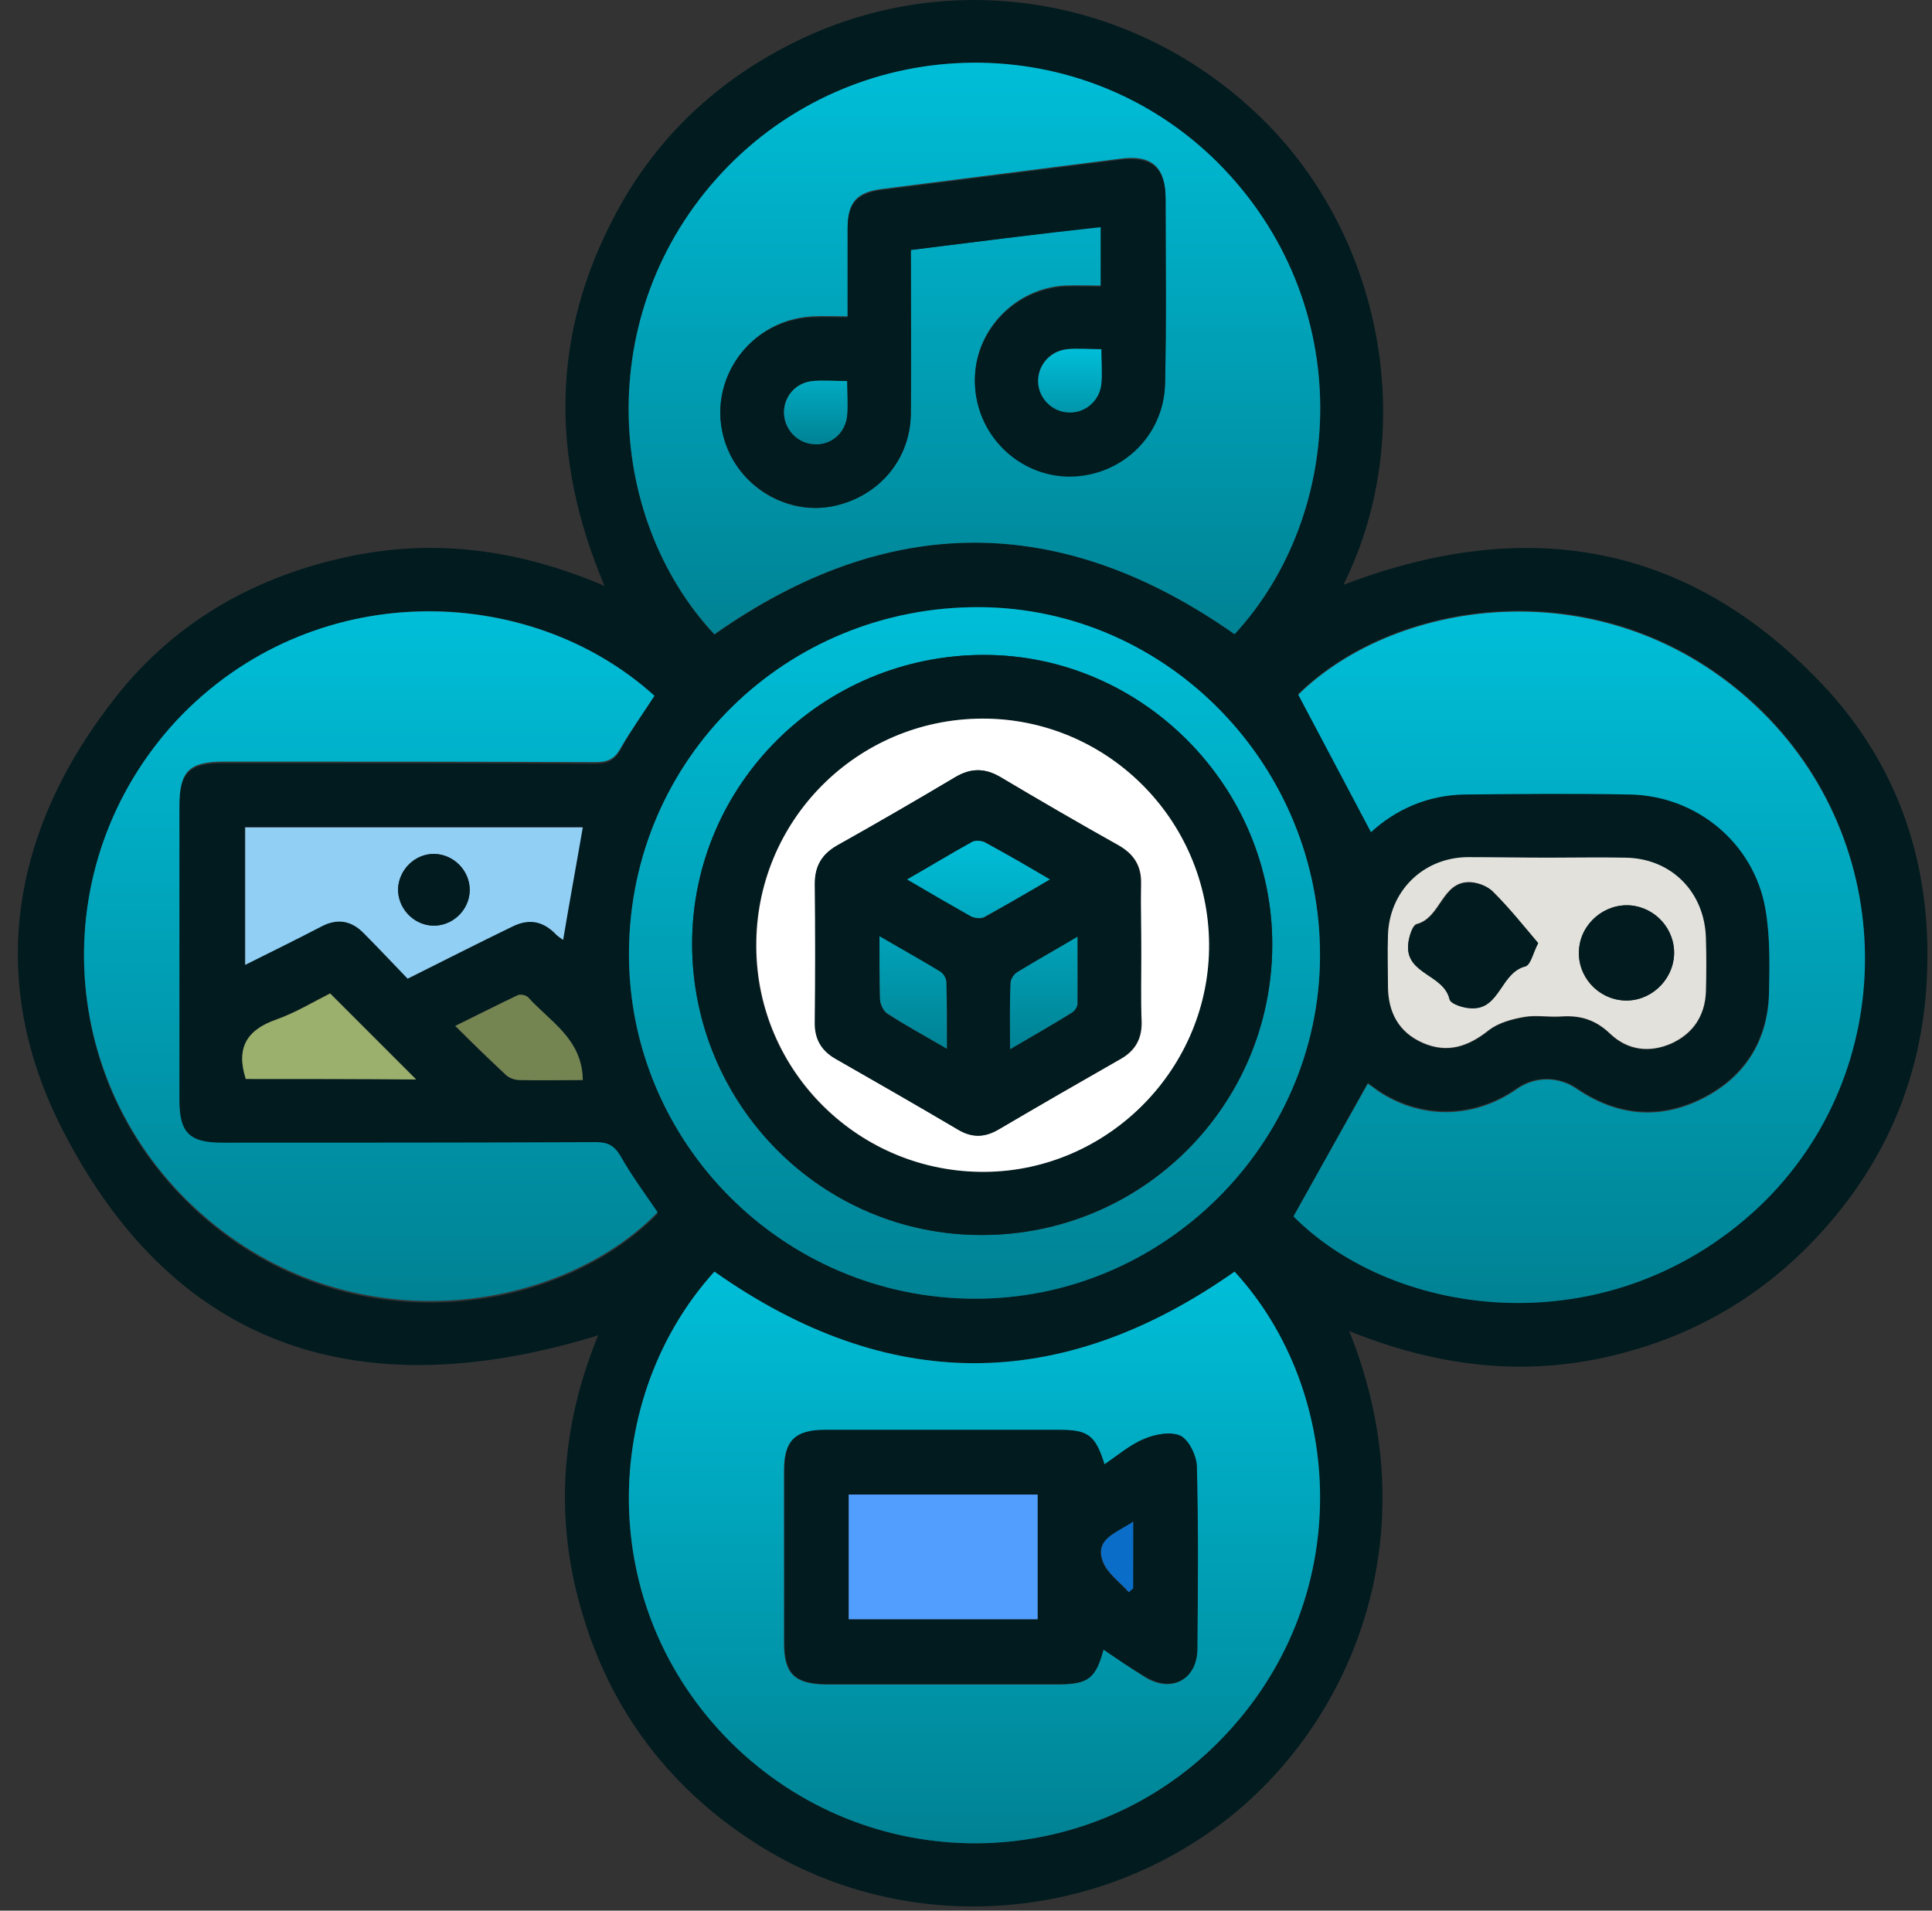 <svg width="91" height="90" viewBox="0 0 91 90" fill="none" xmlns="http://www.w3.org/2000/svg">
<rect x="0" y="0" width="91" height="90" fill="#333333" stroke="none"/>
<path d="M63.55 62.7C67.4 72.275 63.675 81.2 57.625 85.825C51.15 90.775 42.15 91.15 35.4 86.7C31.475 84.125 28.8 80.575 27.45 76.075C26.1 71.625 26.4 67.225 28.175 62.9C17.225 66.275 8.375 63.725 3 53.325C-0.7 46.2 0.5 39.075 5.5 32.775C8.2 29.375 11.8 27.275 16.05 26.3C20.25 25.325 24.325 25.825 28.475 27.6C25.9 21.525 25.975 15.725 29 10.075C30.925 6.45 33.825 3.75 37.5 1.95C44.95 -1.7 53.825 -0.125 59.7 5.85C65.25 11.5 66.775 20.525 63.275 27.55C71.825 24.275 79.45 25.525 85.775 32.175C89.475 36.05 91.05 40.875 90.75 46.225C90.525 50.5 89 54.3 86.225 57.55C83.475 60.775 80.025 62.9 75.875 63.875C71.75 64.85 67.7 64.375 63.55 62.7ZM58.15 29.875C63.375 24.225 63.95 14.25 57.35 7.675C51 1.325 40.65 1.4 34.325 7.825C27.875 14.35 28.425 24.3 33.65 29.9C41.825 24.125 49.975 24.125 58.15 29.875ZM58.15 59.9C49.975 65.65 41.825 65.65 33.65 59.9C28.325 65.775 27.975 75.65 34.425 82.075C40.85 88.45 51.175 88.4 57.45 82C63.9 75.45 63.35 65.55 58.15 59.9ZM60.925 57.3C65.775 62.15 75.825 63.45 82.825 56.825C89.55 50.45 89.5 39.575 82.7 33.2C75.725 26.675 65.825 28.1 61.15 32.675C62.3 34.85 63.425 36.975 64.575 39.15C65.75 38.075 67.25 37.4 69 37.375C71.575 37.35 74.175 37.35 76.75 37.375C79.9 37.425 82.625 39.65 83.15 42.75C83.375 44.025 83.35 45.35 83.325 46.65C83.275 48.925 82.225 50.675 80.2 51.7C78.175 52.725 76.175 52.55 74.275 51.25C73.425 50.675 72.3 50.65 71.45 51.25C69.425 52.675 66.9 52.7 64.875 51.325C64.675 51.2 64.5 51.05 64.425 51C63.225 53.175 62.075 55.225 60.925 57.3ZM30.825 32.775C24.925 27.4 14.7 27.125 8.325 34C1.975 40.85 2.625 51.45 9.775 57.5C16.875 63.5 26.475 61.8 30.975 57.175C30.375 56.275 29.75 55.425 29.225 54.525C28.95 54.025 28.625 53.85 28.05 53.875C22.175 53.9 16.325 53.9 10.45 53.9C8.925 53.9 8.45 53.425 8.45 51.9C8.45 47.275 8.45 42.675 8.45 38.05C8.45 36.375 8.9 35.95 10.55 35.95C16.375 35.95 22.225 35.95 28.05 35.975C28.625 35.975 28.95 35.825 29.225 35.325C29.7 34.425 30.275 33.65 30.825 32.775ZM29.625 44.85C29.575 53.8 36.875 61.15 45.875 61.175C54.75 61.2 62.125 53.9 62.175 45.075C62.225 36.075 55 28.675 46.15 28.6C37.025 28.55 29.675 35.775 29.625 44.85ZM72.9 40.4C71.625 40.4 70.35 40.375 69.075 40.4C67 40.45 65.425 42.025 65.375 44.1C65.35 44.875 65.375 45.65 65.375 46.45C65.375 47.7 65.875 48.65 67.025 49.15C68.175 49.65 69.175 49.325 70.125 48.55C70.575 48.2 71.2 48.025 71.8 47.925C72.375 47.825 72.975 47.95 73.575 47.9C74.475 47.825 75.175 48.075 75.85 48.725C76.65 49.5 77.675 49.625 78.725 49.175C79.75 48.725 80.3 47.875 80.35 46.75C80.375 45.9 80.375 45.075 80.35 44.225C80.3 42.05 78.725 40.475 76.55 40.425C75.325 40.4 74.1 40.4 72.9 40.4ZM19.2 46.1C20.9 45.25 22.475 44.475 24.05 43.65C24.8 43.25 25.475 43.325 26.1 43.925C26.25 44.05 26.4 44.175 26.5 44.25C26.825 42.45 27.125 40.7 27.425 38.95C22.125 38.95 16.825 38.95 11.525 38.95C11.525 41.125 11.525 43.25 11.525 45.425C12.775 44.8 13.95 44.225 15.1 43.625C15.875 43.225 16.525 43.325 17.125 43.95C17.8 44.65 18.475 45.35 19.2 46.1ZM11.575 50.825C14.25 50.825 16.925 50.825 19.6 50.825C18.25 49.475 16.925 48.15 15.55 46.775C14.75 47.175 13.925 47.7 13.025 48C11.65 48.5 11.1 49.325 11.575 50.825ZM27.45 50.875C27.4 48.925 25.875 48.1 24.85 46.975C24.75 46.875 24.5 46.825 24.375 46.875C23.425 47.325 22.5 47.8 21.425 48.325C22.275 49.175 23.025 49.9 23.8 50.625C23.95 50.775 24.225 50.875 24.45 50.875C25.475 50.9 26.45 50.875 27.45 50.875Z" fill="#021B1F"/>
<path d="M58.15 29.875C49.975 24.125 41.825 24.125 33.65 29.875C28.425 24.3 27.875 14.35 34.325 7.8C40.65 1.4 51 1.325 57.35 7.65C63.95 14.25 63.375 24.225 58.15 29.875ZM42.9 11.775C45.9 11.4 48.85 11.025 51.85 10.65C51.85 11.6 51.85 12.475 51.85 13.45C51.25 13.45 50.7 13.425 50.15 13.45C47.875 13.575 46.025 15.45 45.925 17.675C45.8 20.175 47.75 22.325 50.225 22.4C52.725 22.5 54.825 20.55 54.875 18.025C54.925 15.125 54.9 12.225 54.9 9.325C54.9 7.85 54.225 7.275 52.775 7.475C49.025 7.95 45.3 8.425 41.55 8.9C40.35 9.05 39.925 9.525 39.925 10.725C39.925 12.1 39.925 13.45 39.925 14.9C39.325 14.9 38.8 14.875 38.275 14.9C35 15.075 32.95 18.5 34.4 21.425C35.3 23.25 37.375 24.275 39.325 23.825C41.425 23.35 42.875 21.625 42.9 19.5C42.925 16.95 42.9 14.4 42.9 11.775Z" fill="url(#paint0_linear_82_9328)"/>
<path d="M58.15 59.9C63.35 65.55 63.925 75.425 57.45 82C51.15 88.4 40.85 88.45 34.425 82.075C27.975 75.65 28.325 65.775 33.65 59.9C41.8 65.65 49.975 65.65 58.15 59.9ZM51.975 77.7C52.675 78.175 53.3 78.6 53.925 79C55.175 79.775 56.375 79.125 56.375 77.675C56.4 74.8 56.425 71.95 56.35 69.075C56.325 68.575 56 67.85 55.575 67.65C55.125 67.425 54.375 67.575 53.875 67.8C53.2 68.075 52.625 68.6 52 69C51.575 67.65 51.25 67.375 49.875 67.375C46.2 67.375 42.525 67.375 38.85 67.375C37.425 67.375 36.925 67.875 36.925 69.275C36.925 71.975 36.925 74.7 36.925 77.4C36.925 78.85 37.425 79.325 38.9 79.35C42.575 79.35 46.25 79.35 49.925 79.35C51.25 79.325 51.6 79.05 51.975 77.7Z" fill="url(#paint1_linear_82_9328)"/>
<path d="M60.925 57.3C62.1 55.2 63.225 53.175 64.425 51.05C64.5 51.1 64.7 51.225 64.875 51.375C66.9 52.75 69.425 52.725 71.45 51.3C72.3 50.7 73.425 50.7 74.275 51.3C76.15 52.575 78.175 52.775 80.2 51.75C82.225 50.725 83.3 48.975 83.325 46.7C83.35 45.4 83.375 44.075 83.15 42.8C82.6 39.7 79.9 37.475 76.75 37.425C74.175 37.375 71.575 37.4 69 37.425C67.25 37.45 65.75 38.125 64.575 39.2C63.425 37.025 62.3 34.9 61.15 32.725C65.825 28.125 75.75 26.725 82.7 33.25C89.5 39.625 89.575 50.5 82.825 56.875C75.8 63.45 65.75 62.15 60.925 57.3Z" fill="url(#paint2_linear_82_9328)"/>
<path d="M30.825 32.775C30.275 33.625 29.7 34.425 29.225 35.25C28.95 35.75 28.625 35.9 28.05 35.9C22.225 35.875 16.375 35.875 10.55 35.875C8.9 35.875 8.45 36.325 8.45 37.975C8.45 42.6 8.45 47.2 8.45 51.825C8.45 53.35 8.925 53.825 10.45 53.825C16.325 53.825 22.175 53.825 28.05 53.8C28.625 53.8 28.925 53.95 29.225 54.45C29.75 55.375 30.375 56.225 30.975 57.1C26.475 61.725 16.875 63.425 9.775 57.425C2.625 51.375 1.975 40.775 8.325 33.925C14.7 27.15 24.925 27.425 30.825 32.775Z" fill="url(#paint3_linear_82_9328)"/>
<path d="M29.625 44.85C29.675 35.75 37.025 28.55 46.15 28.6C55 28.65 62.225 36.075 62.175 45.075C62.125 53.925 54.75 61.225 45.875 61.175C36.875 61.15 29.575 53.8 29.625 44.85ZM32.6 44.45C32.6 52.025 38.675 58.175 46.225 58.175C53.775 58.2 59.9 52.1 59.925 44.525C59.95 37.05 53.8 30.85 46.35 30.85C38.775 30.85 32.625 36.925 32.6 44.45Z" fill="url(#paint4_linear_82_9328)"/>
<path d="M72.9 40.4C74.125 40.4 75.325 40.375 76.55 40.4C78.725 40.425 80.3 42.025 80.35 44.2C80.375 45.05 80.375 45.875 80.35 46.725C80.3 47.85 79.75 48.675 78.725 49.15C77.7 49.6 76.675 49.475 75.85 48.7C75.175 48.05 74.475 47.825 73.575 47.875C72.975 47.925 72.375 47.8 71.8 47.9C71.225 48 70.575 48.175 70.125 48.525C69.15 49.3 68.175 49.625 67.025 49.125C65.875 48.625 65.375 47.675 65.375 46.425C65.375 45.65 65.35 44.875 65.375 44.075C65.425 42 67 40.425 69.075 40.375C70.325 40.375 71.625 40.4 72.9 40.4ZM72.45 44.425C71.75 43.6 71.075 42.75 70.325 42C70.075 41.75 69.625 41.575 69.25 41.55C67.9 41.5 67.875 43.225 66.725 43.525C66.525 43.575 66.35 44.15 66.325 44.5C66.225 45.875 68 45.875 68.275 47.05C68.325 47.275 68.95 47.475 69.325 47.475C70.675 47.525 70.7 45.775 71.85 45.5C72.1 45.45 72.2 44.9 72.45 44.425ZM76.475 47.125C77.7 47.2 78.775 46.225 78.85 45C78.9 43.8 77.975 42.75 76.8 42.65C75.575 42.55 74.475 43.5 74.375 44.725C74.275 45.975 75.225 47.05 76.475 47.125Z" fill="#E2E1DC"/>
<path d="M19.2 46.1C18.475 45.35 17.825 44.65 17.15 43.975C16.55 43.35 15.875 43.25 15.125 43.65C13.975 44.25 12.8 44.825 11.55 45.45C11.55 43.275 11.55 41.15 11.55 38.975C16.85 38.975 22.15 38.975 27.45 38.975C27.15 40.725 26.825 42.475 26.525 44.275C26.425 44.2 26.25 44.1 26.125 43.95C25.5 43.35 24.85 43.275 24.075 43.675C22.475 44.45 20.9 45.25 19.2 46.1ZM20.475 40.225C19.575 40.2 18.8 40.95 18.75 41.85C18.725 42.75 19.45 43.55 20.35 43.6C21.3 43.65 22.1 42.875 22.125 41.925C22.125 41 21.375 40.25 20.475 40.225Z" fill="#91CFF4"/>
<path d="M11.575 50.825C11.1 49.325 11.65 48.5 13.025 48.025C13.925 47.7 14.75 47.2 15.55 46.8C16.925 48.175 18.25 49.5 19.6 50.85C16.925 50.825 14.25 50.825 11.575 50.825Z" fill="#9BB06C"/>
<path d="M27.45 50.875C26.45 50.875 25.45 50.9 24.475 50.875C24.25 50.875 23.975 50.775 23.825 50.625C23.05 49.9 22.3 49.175 21.45 48.325C22.525 47.8 23.45 47.325 24.4 46.875C24.525 46.825 24.775 46.875 24.875 46.975C25.9 48.125 27.425 48.925 27.45 50.875Z" fill="#748552"/>
<path d="M42.9 11.775C42.9 14.4 42.925 16.95 42.9 19.5C42.875 21.625 41.425 23.35 39.325 23.825C37.4 24.25 35.325 23.25 34.4 21.425C32.95 18.5 35 15.075 38.275 14.95C38.8 14.925 39.325 14.95 39.925 14.95C39.925 13.5 39.925 12.15 39.925 10.775C39.925 9.575 40.375 9.1 41.55 8.95C45.3 8.475 49.025 8 52.775 7.525C54.225 7.35 54.9 7.9 54.9 9.375C54.9 12.275 54.95 15.175 54.875 18.075C54.825 20.6 52.725 22.525 50.225 22.45C47.75 22.35 45.8 20.225 45.925 17.725C46.025 15.475 47.875 13.625 50.15 13.5C50.7 13.475 51.25 13.5 51.85 13.5C51.85 12.525 51.85 11.65 51.85 10.7C48.85 11.025 45.9 11.4 42.9 11.775ZM51.875 16.45C51.275 16.45 50.75 16.4 50.25 16.45C49.425 16.525 48.825 17.25 48.9 18.05C48.95 18.775 49.55 19.375 50.275 19.425C51.075 19.475 51.775 18.9 51.875 18.075C51.925 17.575 51.875 17.05 51.875 16.45ZM39.9 17.95C39.3 17.95 38.775 17.9 38.275 17.95C37.475 18.025 36.9 18.675 36.925 19.45C36.925 20.225 37.55 20.875 38.325 20.925C39.125 20.975 39.825 20.4 39.9 19.575C39.95 19.05 39.9 18.525 39.9 17.95Z" fill="#021B1F"/>
<path d="M51.975 77.7C51.625 79.05 51.25 79.325 49.95 79.325C46.275 79.325 42.6 79.325 38.925 79.325C37.45 79.325 36.95 78.825 36.95 77.375C36.95 74.675 36.95 71.95 36.95 69.25C36.95 67.85 37.45 67.35 38.875 67.35C42.55 67.35 46.225 67.35 49.9 67.35C51.25 67.35 51.6 67.6 52.025 68.975C52.65 68.55 53.225 68.05 53.9 67.775C54.425 67.55 55.15 67.425 55.6 67.625C56 67.825 56.35 68.55 56.375 69.05C56.45 71.925 56.425 74.775 56.4 77.65C56.4 79.1 55.2 79.75 53.95 78.975C53.275 78.6 52.675 78.175 51.975 77.7ZM48.875 70.4C45.85 70.4 42.9 70.4 39.975 70.4C39.975 72.4 39.975 74.35 39.975 76.275C42.975 76.275 45.9 76.275 48.875 76.275C48.875 74.3 48.875 72.4 48.875 70.4ZM53.375 71.675C52.6 72.225 51.55 72.475 51.925 73.55C52.125 74.1 52.725 74.525 53.15 75C53.225 74.95 53.3 74.875 53.35 74.825C53.375 73.85 53.375 72.85 53.375 71.675Z" fill="#021B1F"/>
<path d="M32.6 44.45C32.6 36.925 38.775 30.85 46.35 30.85C53.8 30.85 59.95 37.05 59.925 44.525C59.9 52.1 53.775 58.175 46.225 58.175C38.7 58.175 32.6 52.025 32.6 44.45ZM46.25 33.85C40.35 33.875 35.575 38.675 35.6 44.6C35.625 50.475 40.45 55.25 46.375 55.2C52.2 55.15 56.975 50.3 56.925 44.45C56.9 38.575 52.1 33.825 46.25 33.85Z" fill="#021B1F"/>
<path d="M72.45 44.425C72.2 44.9 72.1 45.45 71.85 45.525C70.675 45.825 70.65 47.55 69.325 47.5C68.95 47.5 68.325 47.3 68.275 47.075C68 45.9 66.225 45.9 66.325 44.525C66.35 44.175 66.525 43.6 66.725 43.55C67.9 43.25 67.925 41.525 69.25 41.575C69.625 41.575 70.075 41.75 70.325 42.025C71.075 42.75 71.75 43.6 72.45 44.425Z" fill="#021B1F"/>
<path d="M76.475 47.125C75.25 47.05 74.275 45.95 74.375 44.725C74.45 43.5 75.575 42.55 76.8 42.65C78 42.75 78.925 43.8 78.85 45C78.775 46.225 77.7 47.2 76.475 47.125Z" fill="#021B1F"/>
<path d="M20.475 40.225C21.375 40.25 22.125 41.025 22.125 41.925C22.125 42.875 21.3 43.65 20.35 43.6C19.45 43.55 18.725 42.775 18.75 41.85C18.8 40.925 19.575 40.2 20.475 40.225Z" fill="#021B1F"/>
<path d="M51.875 16.45C51.875 17.05 51.925 17.575 51.875 18.075C51.8 18.9 51.075 19.5 50.275 19.425C49.55 19.375 48.95 18.775 48.9 18.05C48.85 17.25 49.425 16.55 50.25 16.45C50.775 16.4 51.275 16.45 51.875 16.45Z" fill="url(#paint5_linear_82_9328)"/>
<path d="M39.9 17.95C39.9 18.55 39.95 19.05 39.9 19.575C39.825 20.4 39.125 21 38.325 20.925C37.55 20.875 36.95 20.225 36.925 19.45C36.925 18.675 37.475 18.025 38.275 17.95C38.775 17.9 39.3 17.95 39.9 17.95Z" fill="url(#paint6_linear_82_9328)"/>
<path d="M48.875 70.4C48.875 72.375 48.875 74.3 48.875 76.275C45.9 76.275 42.975 76.275 39.975 76.275C39.975 74.35 39.975 72.4 39.975 70.4C42.9 70.4 45.85 70.4 48.875 70.4Z" fill="#529EFE"/>
<path d="M53.375 71.675C53.375 72.85 53.375 73.825 53.375 74.825C53.3 74.875 53.225 74.95 53.175 75C52.75 74.525 52.15 74.1 51.95 73.55C51.55 72.475 52.575 72.225 53.375 71.675Z" fill="#0A6EC8"/>
<path d="M46.25 33.85C52.1 33.825 56.9 38.575 56.95 44.45C57 50.3 52.225 55.15 46.4 55.2C40.475 55.25 35.65 50.475 35.625 44.6C35.575 38.675 40.35 33.875 46.25 33.85ZM53.75 44.925C53.75 43.825 53.725 42.75 53.75 41.65C53.775 40.8 53.425 40.25 52.7 39.825C50.825 38.775 48.975 37.7 47.125 36.6C46.4 36.175 45.75 36.175 45.025 36.6C43.175 37.7 41.325 38.775 39.45 39.825C38.725 40.225 38.375 40.8 38.4 41.65C38.425 43.8 38.425 45.95 38.4 48.1C38.4 48.9 38.675 49.475 39.375 49.875C41.3 50.975 43.2 52.075 45.125 53.2C45.8 53.6 46.4 53.575 47.05 53.2C48.95 52.075 50.875 50.975 52.8 49.875C53.5 49.475 53.8 48.9 53.775 48.1C53.725 47.05 53.75 45.975 53.75 44.925Z" fill="white"/>
<path d="M53.75 44.925C53.75 45.975 53.725 47.05 53.75 48.1C53.775 48.9 53.475 49.475 52.775 49.875C50.85 50.975 48.95 52.075 47.025 53.2C46.375 53.6 45.75 53.6 45.1 53.2C43.2 52.075 41.275 50.975 39.35 49.875C38.65 49.475 38.35 48.9 38.375 48.1C38.4 45.95 38.4 43.8 38.375 41.65C38.375 40.8 38.7 40.25 39.425 39.825C41.3 38.775 43.15 37.7 45 36.6C45.725 36.175 46.375 36.175 47.1 36.6C48.95 37.7 50.8 38.775 52.675 39.825C53.4 40.225 53.75 40.8 53.725 41.65C53.725 42.75 53.75 43.825 53.75 44.925ZM49.45 41.425C48.35 40.775 47.4 40.225 46.425 39.675C46.275 39.6 46 39.575 45.85 39.65C44.85 40.2 43.85 40.775 42.775 41.425C43.85 42.05 44.825 42.625 45.8 43.175C45.95 43.275 46.25 43.3 46.4 43.2C47.35 42.65 48.325 42.075 49.45 41.425ZM44.6 49.4C44.6 48.275 44.625 47.275 44.575 46.3C44.575 46.125 44.425 45.875 44.3 45.8C43.375 45.25 42.45 44.7 41.425 44.125C41.425 45.225 41.4 46.15 41.45 47.075C41.45 47.3 41.6 47.625 41.775 47.75C42.625 48.3 43.55 48.8 44.6 49.4ZM47.575 49.425C48.625 48.825 49.55 48.275 50.475 47.725C50.6 47.65 50.725 47.45 50.75 47.3C50.775 46.3 50.75 45.3 50.75 44.15C49.7 44.75 48.775 45.275 47.9 45.825C47.75 45.925 47.6 46.15 47.6 46.325C47.575 47.275 47.575 48.275 47.575 49.425Z" fill="#021B1F"/>
<path d="M49.45 41.425C48.35 42.075 47.35 42.65 46.35 43.2C46.2 43.275 45.925 43.25 45.75 43.175C44.775 42.625 43.825 42.075 42.725 41.425C43.825 40.8 44.8 40.2 45.8 39.65C45.95 39.575 46.225 39.6 46.375 39.675C47.4 40.225 48.35 40.775 49.45 41.425Z" fill="url(#paint7_linear_82_9328)"/>
<path d="M44.6 49.4C43.575 48.8 42.65 48.3 41.775 47.725C41.6 47.6 41.45 47.275 41.45 47.05C41.425 46.125 41.425 45.175 41.425 44.1C42.45 44.7 43.4 45.225 44.3 45.775C44.45 45.875 44.575 46.1 44.575 46.275C44.6 47.3 44.6 48.275 44.6 49.4Z" fill="url(#paint8_linear_82_9328)"/>
<path d="M47.575 49.425C47.575 48.275 47.55 47.275 47.6 46.3C47.6 46.125 47.75 45.9 47.9 45.8C48.8 45.25 49.7 44.75 50.75 44.125C50.75 45.275 50.75 46.275 50.75 47.275C50.75 47.425 50.625 47.625 50.475 47.7C49.575 48.275 48.625 48.8 47.575 49.425Z" fill="url(#paint9_linear_82_9328)"/>
<defs>
<linearGradient id="paint0_linear_82_9328" x1="45.897" y1="2.953" x2="45.897" y2="29.875" gradientUnits="userSpaceOnUse">
<stop stop-color="#00BED8"/>
<stop offset="1" stop-color="#008294"/>
</linearGradient>
<linearGradient id="paint1_linear_82_9328" x1="45.899" y1="59.9" x2="45.899" y2="86.828" gradientUnits="userSpaceOnUse">
<stop stop-color="#00BED8"/>
<stop offset="1" stop-color="#008294"/>
</linearGradient>
<linearGradient id="paint2_linear_82_9328" x1="74.385" y1="28.809" x2="74.385" y2="61.378" gradientUnits="userSpaceOnUse">
<stop stop-color="#00BED8"/>
<stop offset="1" stop-color="#008294"/>
</linearGradient>
<linearGradient id="paint3_linear_82_9328" x1="17.466" y1="28.797" x2="17.466" y2="61.282" gradientUnits="userSpaceOnUse">
<stop stop-color="#00BED8"/>
<stop offset="1" stop-color="#008294"/>
</linearGradient>
<linearGradient id="paint4_linear_82_9328" x1="45.9" y1="28.6" x2="45.9" y2="61.175" gradientUnits="userSpaceOnUse">
<stop stop-color="#00BED8"/>
<stop offset="1" stop-color="#008294"/>
</linearGradient>
<linearGradient id="paint5_linear_82_9328" x1="44.411" y1="16.428" x2="44.411" y2="20.931" gradientUnits="userSpaceOnUse">
<stop stop-color="#00BED8"/>
<stop offset="1" stop-color="#008294"/>
</linearGradient>
<linearGradient id="paint6_linear_82_9328" x1="44.411" y1="16.428" x2="44.411" y2="20.931" gradientUnits="userSpaceOnUse">
<stop stop-color="#00BED8"/>
<stop offset="1" stop-color="#008294"/>
</linearGradient>
<linearGradient id="paint7_linear_82_9328" x1="46.087" y1="39.605" x2="46.087" y2="49.425" gradientUnits="userSpaceOnUse">
<stop stop-color="#00BED8"/>
<stop offset="1" stop-color="#008294"/>
</linearGradient>
<linearGradient id="paint8_linear_82_9328" x1="46.087" y1="39.605" x2="46.087" y2="49.425" gradientUnits="userSpaceOnUse">
<stop stop-color="#00BED8"/>
<stop offset="1" stop-color="#008294"/>
</linearGradient>
<linearGradient id="paint9_linear_82_9328" x1="46.087" y1="39.605" x2="46.087" y2="49.425" gradientUnits="userSpaceOnUse">
<stop stop-color="#00BED8"/>
<stop offset="1" stop-color="#008294"/>
</linearGradient>
</defs>
</svg>
